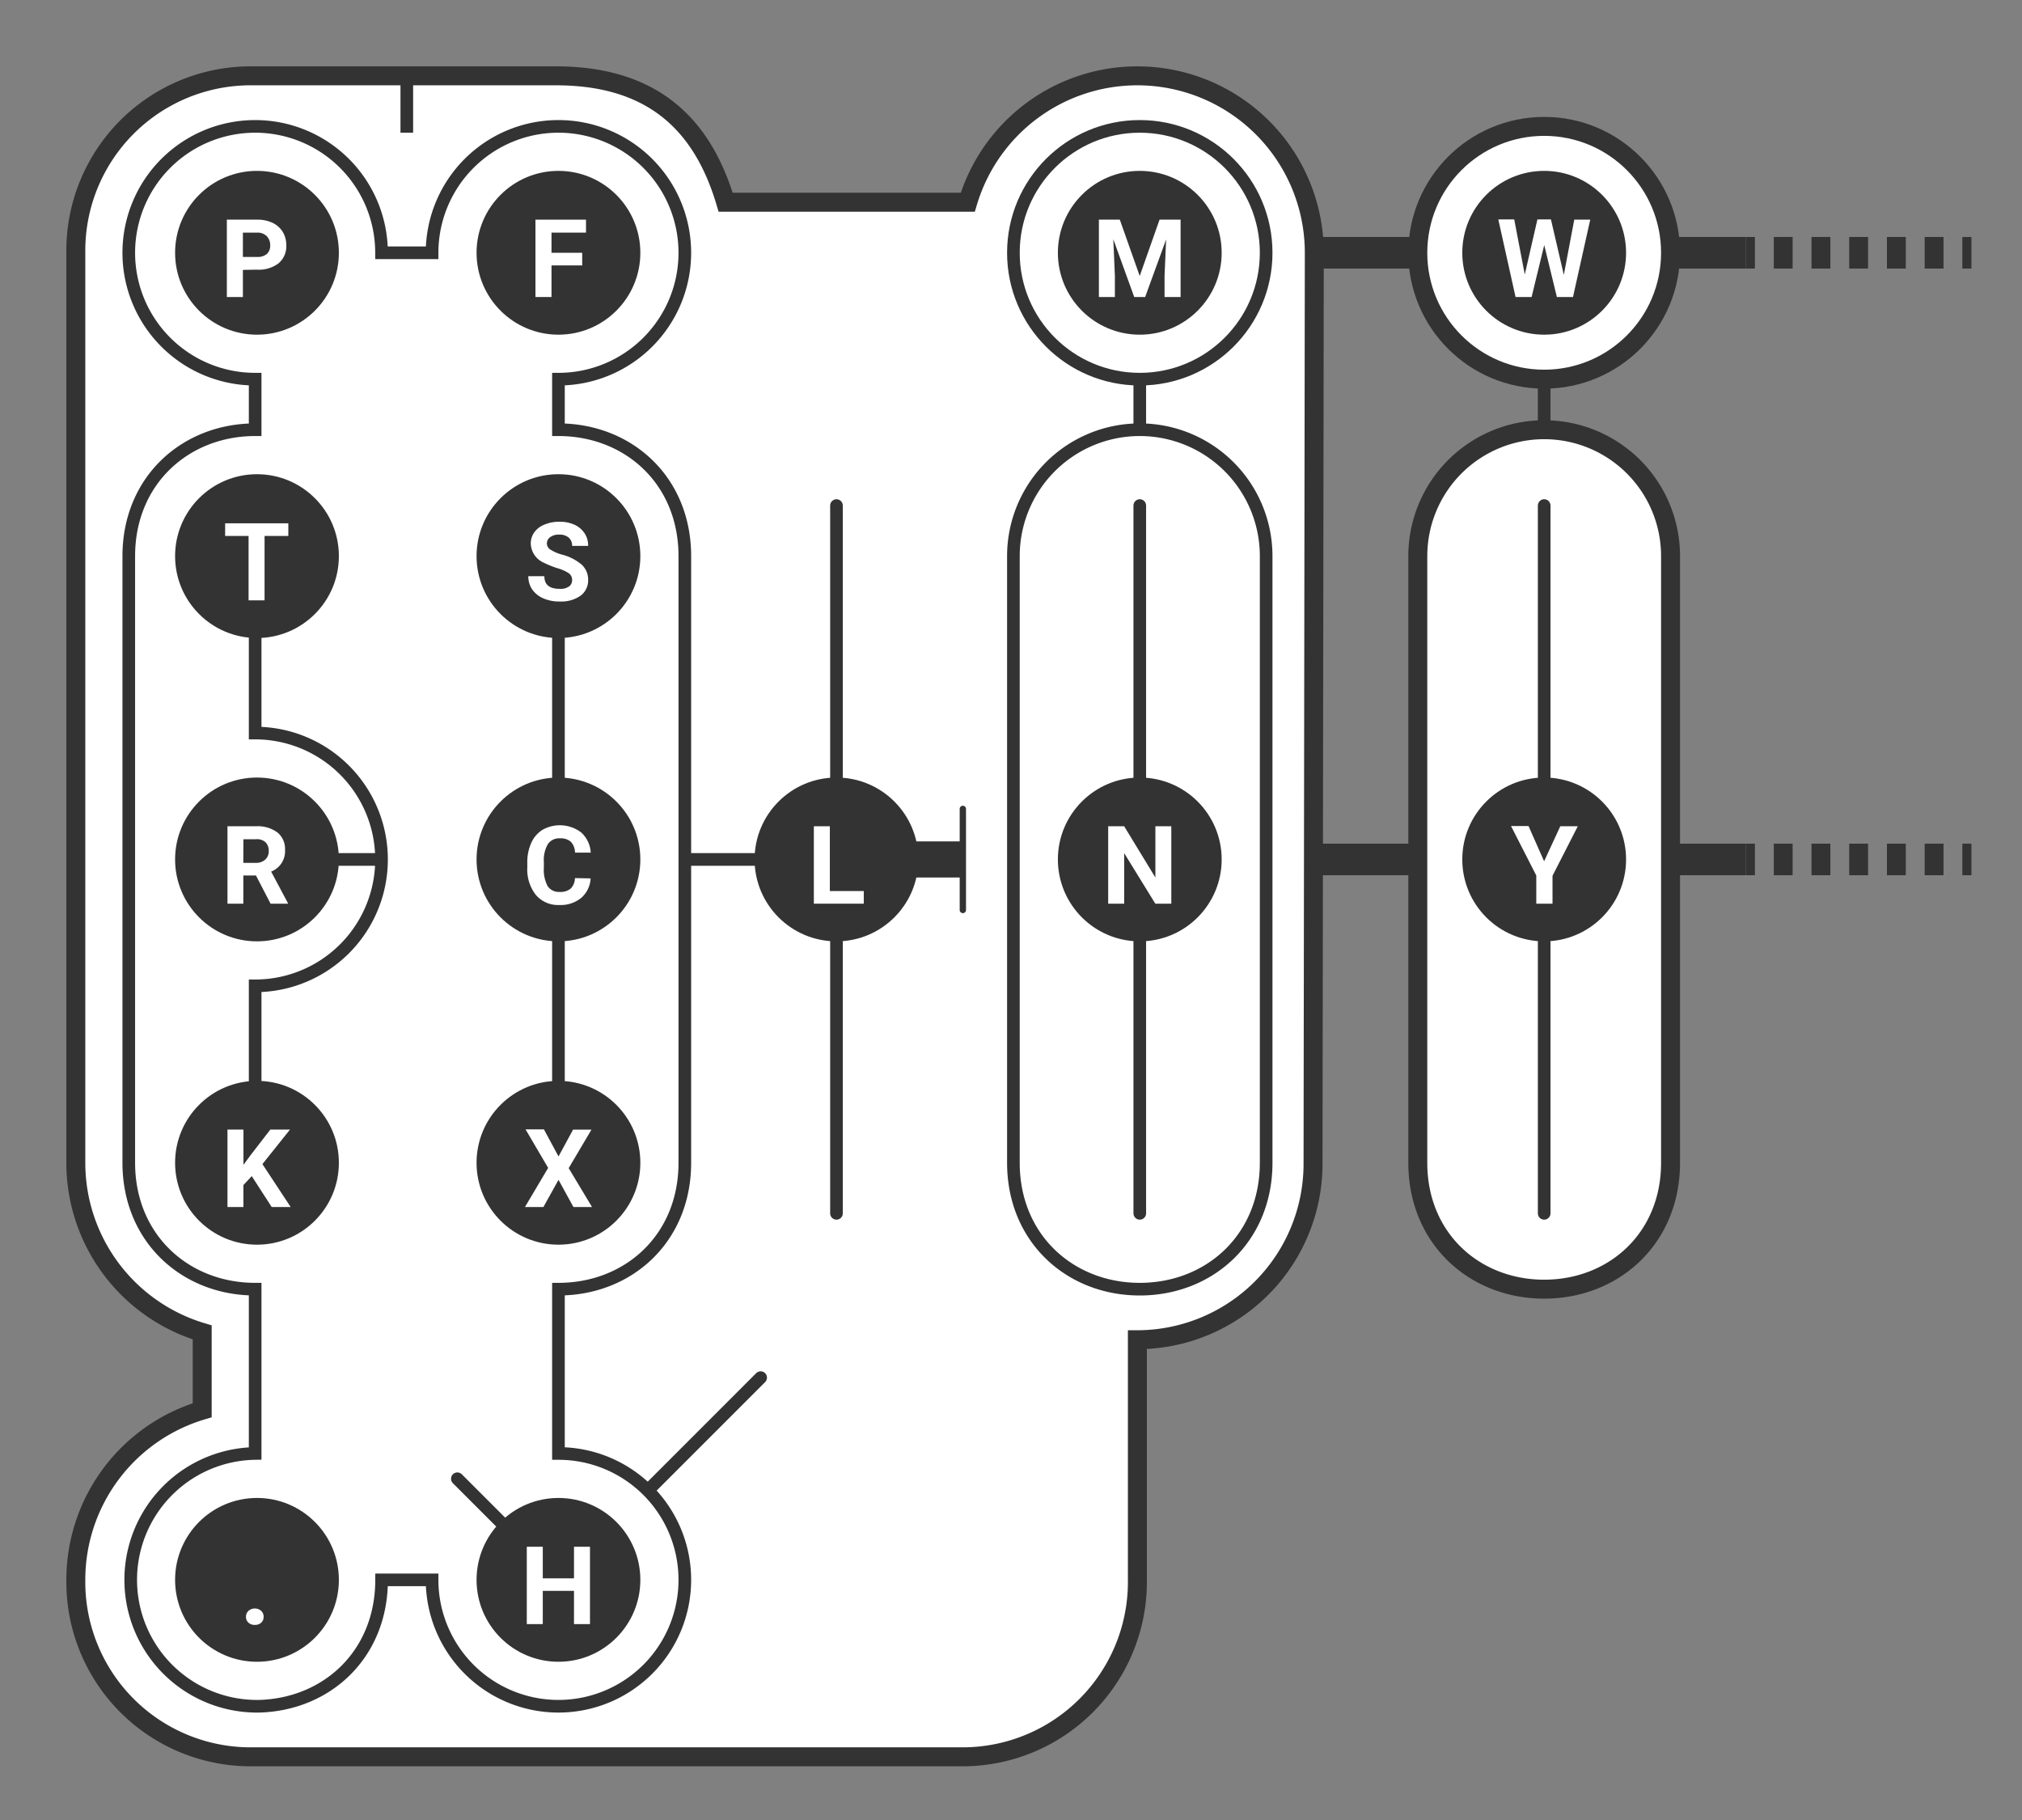 <svg xmlns="http://www.w3.org/2000/svg" viewBox="0 0 320 288"><rect x="0" y="0" width="320" height="288" fill="#808080" stroke="none"/><title>Pemek-1</title><rect width="320" height="288" style="fill:none"/><line x1="276.29" y1="40" x2="207.62" y2="40" style="fill:none;stroke:#333;stroke-miterlimit:10;stroke-width:5px"/><line x1="276.29" y1="136" x2="207.62" y2="136" style="fill:none;stroke:#333;stroke-miterlimit:10;stroke-width:5px"/><line x1="312" y1="40" x2="310.56" y2="40" style="fill:none;stroke:#333;stroke-miterlimit:10;stroke-width:5px"/><line x1="307.58" y1="40" x2="279.22" y2="40" style="fill:none;stroke:#333;stroke-miterlimit:10;stroke-width:5px;stroke-dasharray:2.985,2.985"/><line x1="277.73" y1="40" x2="276.29" y2="40" style="fill:none;stroke:#333;stroke-miterlimit:10;stroke-width:5px"/><line x1="312" y1="136" x2="310.56" y2="136" style="fill:none;stroke:#333;stroke-miterlimit:10;stroke-width:5px"/><line x1="307.58" y1="136" x2="279.22" y2="136" style="fill:none;stroke:#333;stroke-miterlimit:10;stroke-width:5px;stroke-dasharray:2.985,2.985"/><line x1="277.73" y1="136" x2="276.29" y2="136" style="fill:none;stroke:#333;stroke-miterlimit:10;stroke-width:5px"/><path d="M180,12a28,28,0,0,0-26.84,20H114.84C111.4,20.43,104,12,88,12H40A27.67,27.67,0,0,0,12,40V184a28,28,0,0,0,20,26.84v12.32A28,28,0,0,0,12,250a27.67,27.67,0,0,0,28,28H152a27.67,27.67,0,0,0,28-28V212a27.84,27.84,0,0,0,27.8-28L208,40A28,28,0,0,0,180,12Z" style="fill:#fff;stroke:#333;stroke-miterlimit:10;stroke-width:3px"/><circle cx="244.38" cy="40" r="20" style="fill:#fff;stroke:#333;stroke-miterlimit:10;stroke-width:3px"/><path d="M244.38,68a20,20,0,0,0-20,20h0v96c0,12,9,20,20,20s20-8,20-20V88h0A20,20,0,0,0,244.38,68Z" style="fill:#fff;stroke:#333;stroke-miterlimit:10;stroke-width:3px"/><line x1="88.38" y1="250" x2="120.38" y2="218" style="fill:none;stroke:#333;stroke-linecap:round;stroke-miterlimit:10;stroke-width:2px"/><circle cx="180.38" cy="40" r="20" style="fill:#fff;stroke:#333;stroke-miterlimit:10;stroke-width:2px"/><path d="M180.38,68a20,20,0,0,0-20,20h0v96c0,12,9,20,20,20s20-8,20-20V88h0A20,20,0,0,0,180.38,68Z" style="fill:#fff;stroke:#333;stroke-miterlimit:10;stroke-width:2px"/><path d="M68.38,250h0a20,20,0,1,0,20-20V204c11.05,0,20-8,20-20V88c0-12-8.95-20-20-20V60a20,20,0,1,0-20-20h-8a20,20,0,1,0-20,20v8c-11,0-20,8-20,20v96c0,12,9,20,20,20v26A20,20,0,1,0,41,270c10.76-.29,19.39-8.21,19.39-20Z" style="fill:#fff;stroke:#333;stroke-miterlimit:10;stroke-width:2px"/><line x1="88.38" y1="250" x2="72.38" y2="234" style="fill:none;stroke:#333;stroke-linecap:round;stroke-miterlimit:10;stroke-width:2px"/><path d="M40.38,100v16a20,20,0,0,1,0,40v16" style="fill:#fff;stroke:#333;stroke-linecap:square;stroke-miterlimit:10;stroke-width:2px"/><line x1="52.48" y1="136" x2="59.62" y2="136" style="fill:none;stroke:#333;stroke-linejoin:round;stroke-width:2px"/><line x1="108.38" y1="136" x2="120.38" y2="136" style="fill:none;stroke:#333;stroke-linejoin:round;stroke-width:2px"/><line x1="64.38" y1="20" x2="64.38" y2="12" style="fill:none;stroke:#333;stroke-linecap:square;stroke-miterlimit:10;stroke-width:2px"/><line x1="88.38" y1="100" x2="88.38" y2="172" style="fill:none;stroke:#333;stroke-linecap:square;stroke-miterlimit:10;stroke-width:2px"/><line x1="180.38" y1="80" x2="180.38" y2="192" style="fill:none;stroke:#333;stroke-linecap:round;stroke-miterlimit:10;stroke-width:2px"/><line x1="132.38" y1="80" x2="132.38" y2="192" style="fill:none;stroke:#333;stroke-linecap:round;stroke-miterlimit:10;stroke-width:2px"/><line x1="180.38" y1="68" x2="180.38" y2="60" style="fill:none;stroke:#333;stroke-miterlimit:10;stroke-width:2px"/><line x1="244.38" y1="80" x2="244.38" y2="192" style="fill:none;stroke:#333;stroke-linecap:round;stroke-miterlimit:10;stroke-width:2px"/><line x1="244.38" y1="68" x2="244.38" y2="60" style="fill:none;stroke:#333;stroke-miterlimit:10;stroke-width:2px"/><line x1="152.48" y1="136" x2="142.95" y2="136" style="fill:none;stroke:#333;stroke-miterlimit:10;stroke-width:5.714px"/><line x1="152.38" y1="128" x2="152.38" y2="144" style="fill:none;stroke:#333;stroke-linecap:round;stroke-miterlimit:10"/><circle cx="132.38" cy="136" r="12" style="fill:#333;stroke:#333;stroke-miterlimit:10;stroke-width:1.92px"/><circle cx="40.67" cy="40" r="12" style="fill:#333;stroke:#333;stroke-miterlimit:10;stroke-width:1.92px"/><circle cx="40.67" cy="88" r="12" style="fill:#333;stroke:#333;stroke-miterlimit:10;stroke-width:1.92px"/><circle cx="40.67" cy="136" r="12" style="fill:#333;stroke:#333;stroke-miterlimit:10;stroke-width:1.92px"/><circle cx="40.67" cy="184" r="12" style="fill:#333;stroke:#333;stroke-miterlimit:10;stroke-width:1.92px"/><circle cx="40.67" cy="250" r="12" style="fill:#333;stroke:#333;stroke-miterlimit:10;stroke-width:1.92px"/><circle cx="88.38" cy="250" r="12" style="fill:#333;stroke:#333;stroke-miterlimit:10;stroke-width:1.92px"/><circle cx="88.38" cy="184" r="12" style="fill:#333;stroke:#333;stroke-miterlimit:10;stroke-width:1.92px"/><circle cx="88.38" cy="40" r="12" style="fill:#333;stroke:#333;stroke-miterlimit:10;stroke-width:1.92px"/><circle cx="88.38" cy="88" r="12" style="fill:#333;stroke:#333;stroke-miterlimit:10;stroke-width:1.92px"/><circle cx="88.38" cy="136" r="12" style="fill:#333;stroke:#333;stroke-miterlimit:10;stroke-width:1.92px"/><circle cx="180.38" cy="40" r="12" style="fill:#333;stroke:#333;stroke-miterlimit:10;stroke-width:1.92px"/><circle cx="180.38" cy="136" r="12" style="fill:#333;stroke:#333;stroke-miterlimit:10;stroke-width:1.92px"/><circle cx="244.38" cy="40" r="12" style="fill:#333;stroke:#333;stroke-miterlimit:10;stroke-width:1.92px"/><circle cx="244.38" cy="136" r="12" style="fill:#333;stroke:#333;stroke-miterlimit:10;stroke-width:1.92px"/><path d="M247.49,43.5l1.65-8.74h2.53L248.94,47h-2.55l-2-8.22-2,8.22h-2.54l-2.73-12.28h2.52l1.67,8.72,2-8.72h2.14Z" style="fill:#fff"/><path d="M244.37,136.29l2.56-5.54h2.77l-4,7.83V143h-2.57v-4.46l-4-7.83h2.77Z" style="fill:#fff"/><path d="M185.37,143h-2.53L177.91,135V143h-2.53V130.75h2.53l4.94,8.11v-8.11h2.52Z" style="fill:#fff"/><path d="M177.22,34.76l3.15,8.91,3.14-8.91h3.33V47H184.3V43.68l.25-5.79L181.23,47H179.5l-3.31-9.15.25,5.79V47h-2.53V34.76Z" style="fill:#fff"/><path d="M92.14,42H87.28v5H84.74V34.76h8v2.05H87.28V40h4.86Z" style="fill:#fff"/><path d="M38.44,42.71V47H35.9V34.76h4.8a5.5,5.5,0,0,1,2.43.5,3.79,3.79,0,0,1,1.62,1.44,4.07,4.07,0,0,1,.56,2.12,3.53,3.53,0,0,1-1.23,2.85,5.14,5.14,0,0,1-3.42,1Zm0-2.05H40.7a2.24,2.24,0,0,0,1.53-.47,1.73,1.73,0,0,0,.53-1.35,2,2,0,0,0-.54-1.46,2,2,0,0,0-1.46-.57H38.44Z" style="fill:#fff"/><path d="M90.54,91.82a1.28,1.28,0,0,0-.51-1.1,6.52,6.52,0,0,0-1.82-.81,14.45,14.45,0,0,1-2.09-.84A3.42,3.42,0,0,1,84,86a3,3,0,0,1,.56-1.77A3.6,3.6,0,0,1,86.2,83a6,6,0,0,1,2.36-.44,5.67,5.67,0,0,1,2.35.47,3.8,3.8,0,0,1,1.6,1.35,3.52,3.52,0,0,1,.57,2H90.54A1.63,1.63,0,0,0,90,85.07a2.18,2.18,0,0,0-1.49-.47,2.26,2.26,0,0,0-1.44.4,1.21,1.21,0,0,0-.52,1,1.17,1.17,0,0,0,.61,1,6.55,6.55,0,0,0,1.77.76,7.8,7.8,0,0,1,3.15,1.61,3.22,3.22,0,0,1,1,2.4,3,3,0,0,1-1.21,2.5,5.25,5.25,0,0,1-3.25.91A6.23,6.23,0,0,1,86,94.69a4.13,4.13,0,0,1-1.78-1.42,3.69,3.69,0,0,1-.61-2.09h2.54c0,1.35.81,2,2.43,2A2.34,2.34,0,0,0,90,92.84,1.18,1.18,0,0,0,90.54,91.82Z" style="fill:#fff"/><path d="M45.63,84.81H41.87V95H39.34V84.81H35.63v-2h10Z" style="fill:#fff"/><path d="M93.47,139A4.37,4.37,0,0,1,92,142.07a5.14,5.14,0,0,1-3.48,1.14,4.61,4.61,0,0,1-3.71-1.59,6.5,6.5,0,0,1-1.36-4.37v-.75a7.3,7.3,0,0,1,.63-3.12,4.64,4.64,0,0,1,1.78-2.07,5.58,5.58,0,0,1,6.12.42,4.65,4.65,0,0,1,1.51,3.19H91a2.53,2.53,0,0,0-.66-1.72,2.44,2.44,0,0,0-1.73-.54,2.14,2.14,0,0,0-1.9.91,5,5,0,0,0-.64,2.81v.93a5.45,5.45,0,0,0,.6,2.91,2.12,2.12,0,0,0,1.9.92,2.51,2.51,0,0,0,1.75-.53,2.43,2.43,0,0,0,.67-1.66Z" style="fill:#fff"/><path d="M131.33,141h5.37v2h-7.9V130.75h2.53Z" style="fill:#fff"/><path d="M40.51,138.54h-2V143H36V130.75h4.57a5.16,5.16,0,0,1,3.36,1,3.36,3.36,0,0,1,1.18,2.74,3.45,3.45,0,0,1-2.2,3.43l2.66,5V143H42.82Zm-2-2h2A2.08,2.08,0,0,0,42,136a1.75,1.75,0,0,0,.53-1.34,1.86,1.86,0,0,0-.5-1.37,2,2,0,0,0-1.51-.49h-2Z" style="fill:#fff"/><path d="M88.39,183l2.3-4.24H93.6L90,184.85,93.69,191H90.75l-2.36-4.3L86,191H83.08l3.67-6.19-3.58-6.1h2.91Z" style="fill:#fff"/><path d="M39.84,186.11l-1.32,1.42V191H36V178.75h2.53v5.57l1.12-1.52,3.13-4.05h3.11l-4.36,5.46L46,191H43Z" style="fill:#fff"/><path d="M38.93,255.84a1.24,1.24,0,0,1,.4-.94,1.53,1.53,0,0,1,2,0,1.23,1.23,0,0,1,.39.94,1.21,1.21,0,0,1-.39.94,1.42,1.42,0,0,1-1,.35,1.44,1.44,0,0,1-1-.35A1.21,1.21,0,0,1,38.93,255.84Z" style="fill:#fff"/><path d="M93.37,257H90.84v-5.26H85.9V257H83.37V244.76H85.9v5h4.94v-5h2.53Z" style="fill:#fff"/></svg>